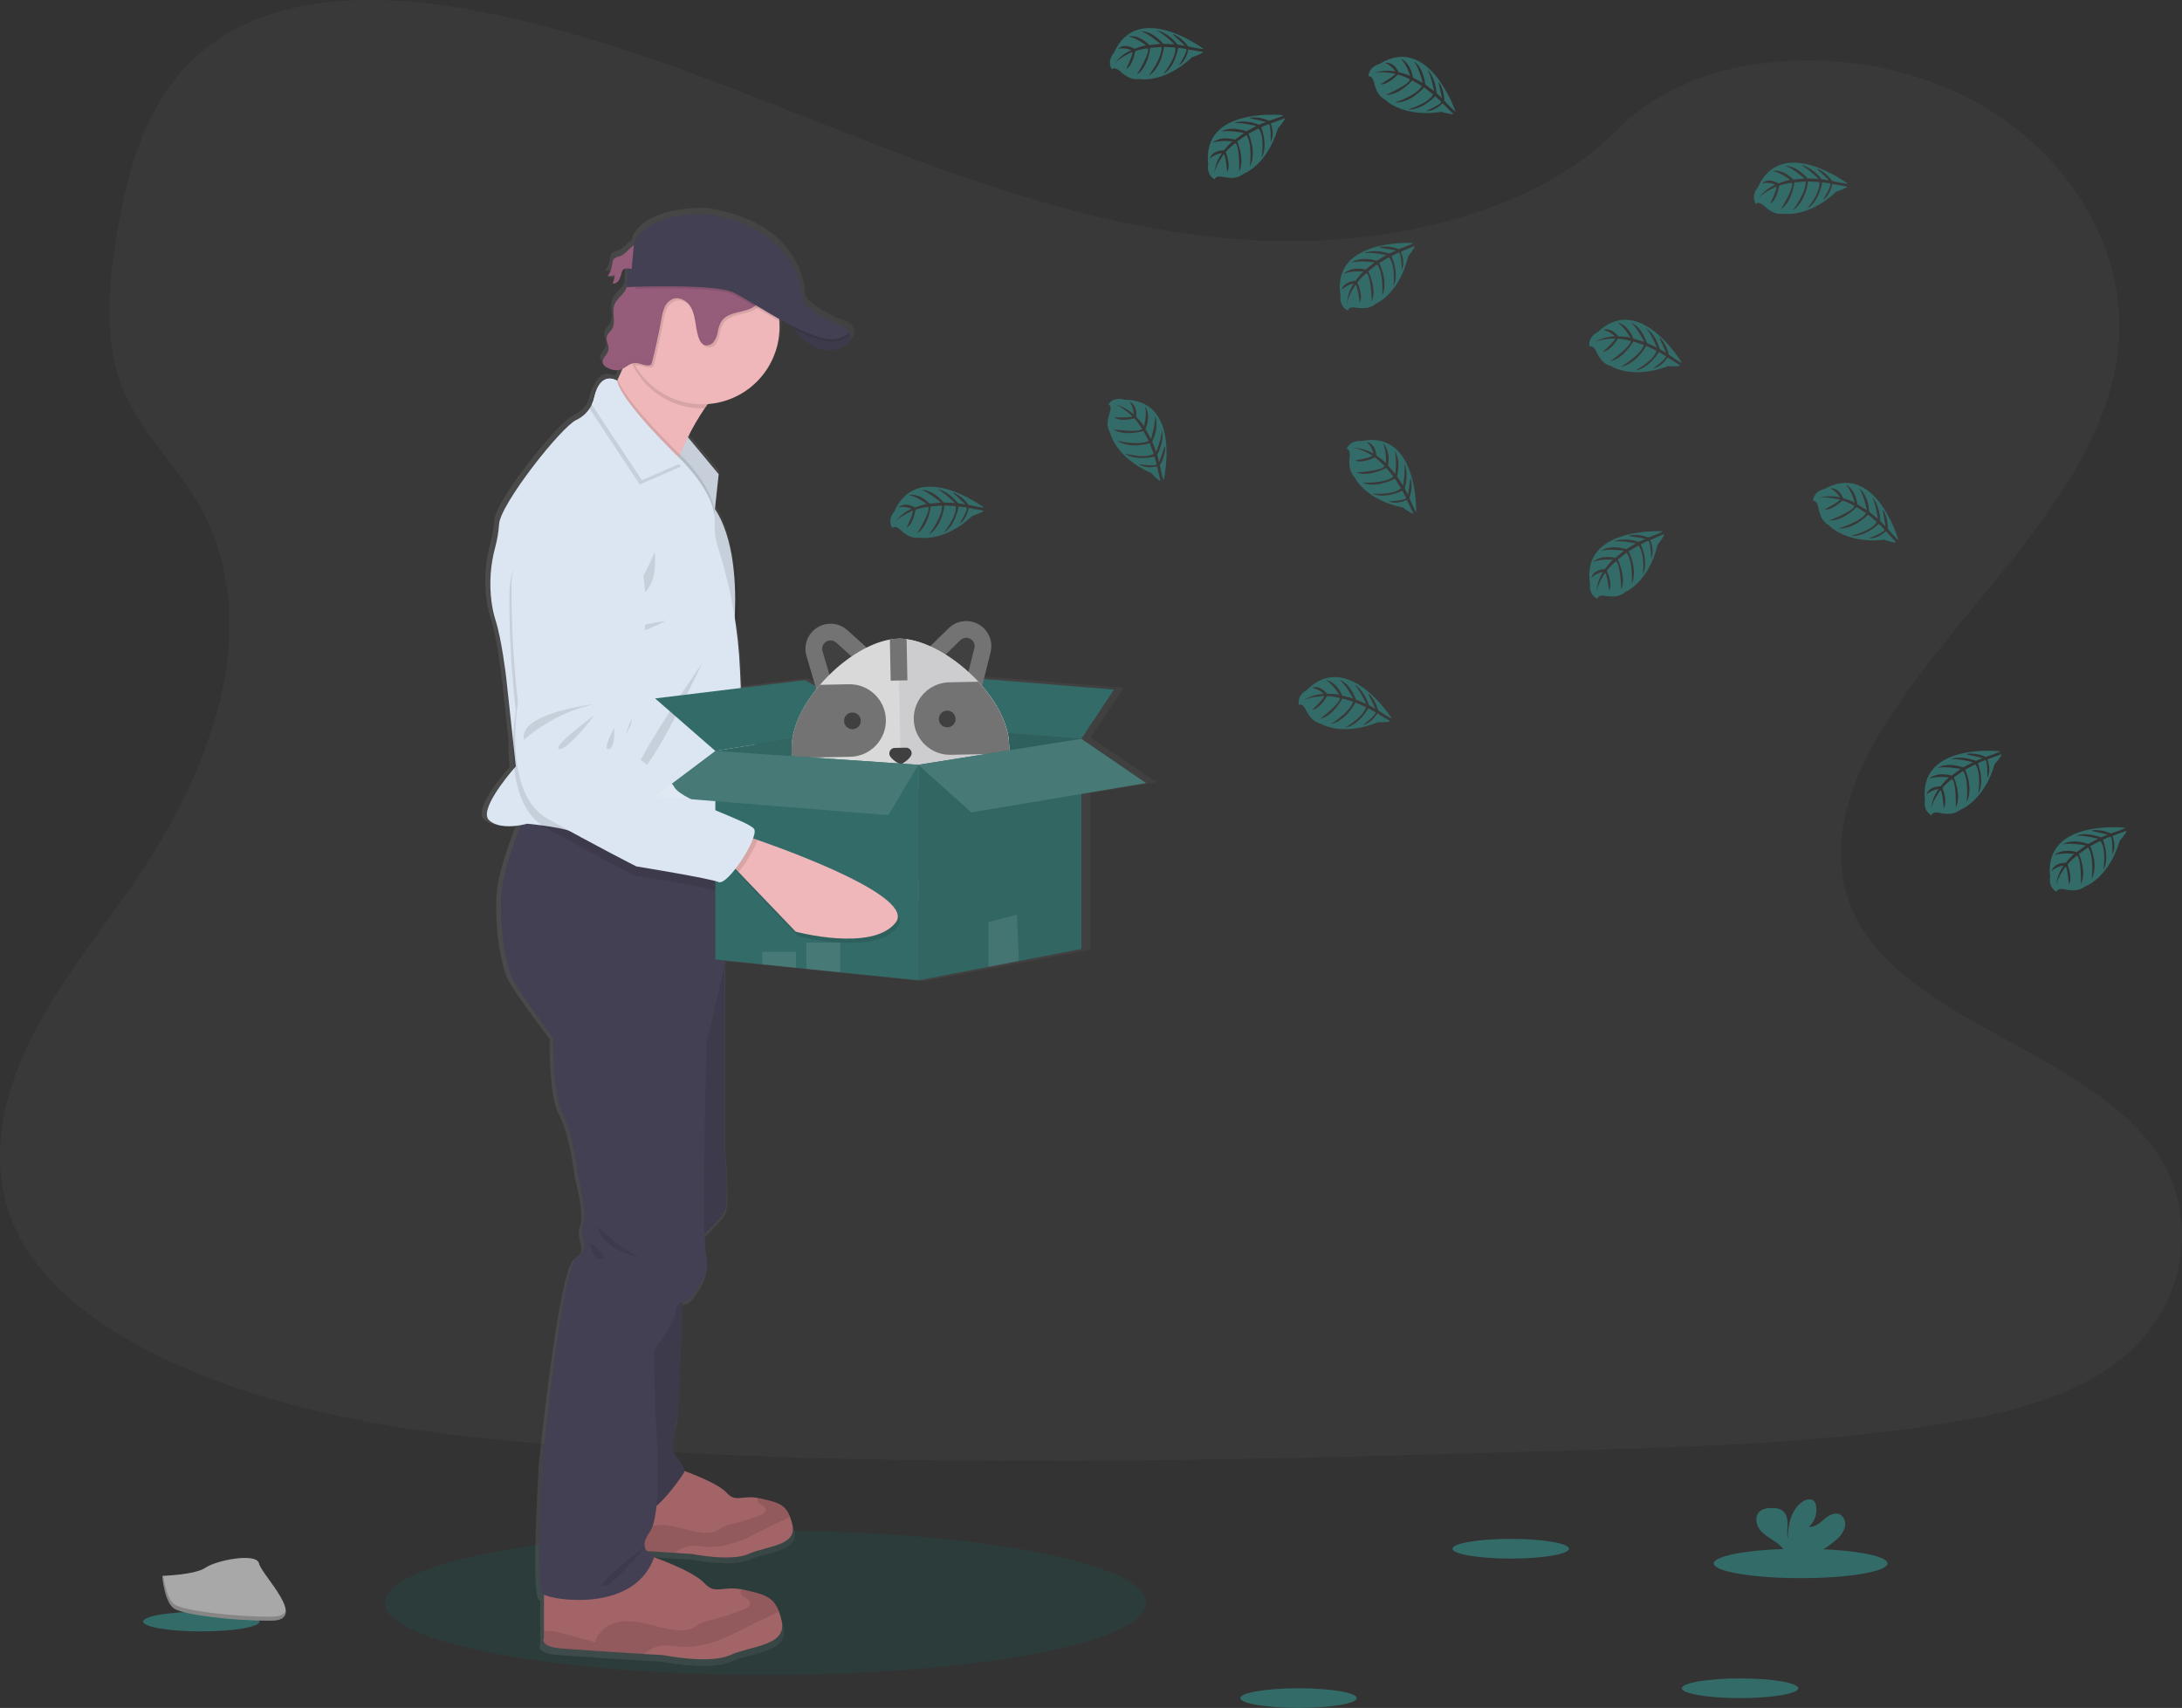 <svg width="267" height="209" viewBox="0 0 267 209" fill="none" xmlns="http://www.w3.org/2000/svg">
<rect x="0" y="0" width="267" height="209" fill="#333333" stroke="none"/>
<path opacity="0.6" d="M93.661 204.951C119.383 204.951 140.235 200.999 140.235 196.124C140.235 191.25 119.383 187.298 93.661 187.298C67.939 187.298 47.086 191.25 47.086 196.124C47.086 200.999 67.939 204.951 93.661 204.951Z" fill="#274341"/>
<path opacity="0.1" d="M155.13 29.473C138.013 28.881 121.711 23.351 106.144 17.303C90.576 11.254 75.157 4.555 58.45 1.351C47.705 -0.71 35.414 -1.004 26.758 4.754C18.424 10.31 15.732 19.874 14.286 28.756C13.196 35.44 12.556 42.475 15.539 48.732C17.613 53.077 21.289 56.728 23.833 60.89C32.685 75.368 26.428 93.221 16.838 107.358C12.342 113.988 7.118 120.322 3.646 127.373C0.173 134.424 -1.432 142.531 1.606 149.744C4.616 156.887 11.791 162.242 19.564 166.013C35.351 173.672 53.946 175.863 72.092 177.107C112.248 179.853 152.615 178.665 192.876 177.472C207.777 177.033 222.741 176.585 237.398 174.281C245.539 173 253.941 170.968 259.852 166.063C267.353 159.837 269.212 149.297 264.184 141.491C255.753 128.395 232.447 125.143 226.547 111.091C223.304 103.355 226.634 94.74 231.35 87.567C241.463 72.177 258.414 58.675 259.305 41.086C259.918 29.005 251.77 16.906 239.17 11.188C225.965 5.195 207.65 5.95 197.912 15.869C187.875 26.071 170.245 30 155.13 29.473Z" fill="#737373"/>
<path d="M141.529 95.709L133.428 90.245L137.514 84.16L116.118 82.454L108.429 88.401L98.805 83.004L90.778 83.97L90.683 81.853C90.584 79.646 90.362 77.447 90.019 75.265C90.053 74.603 90.077 73.844 90.075 73.019C90.075 69.539 89.604 64.928 87.536 61.853L88.012 57.572L84.15 53.008C84.77 51.773 85.478 50.583 86.266 49.447C86.398 49.257 86.531 49.071 86.673 48.892C91.685 48.529 95.639 44.407 95.639 39.367C95.639 39.134 95.639 38.901 95.613 38.671C95.613 38.578 95.594 38.483 95.584 38.39C96.073 38.655 96.567 38.919 97.062 39.184C97.155 39.316 97.26 39.449 97.377 39.605L97.401 39.634L97.549 39.816L97.596 39.872C97.649 39.935 97.705 39.996 97.76 40.06L97.797 40.102C97.938 40.258 98.086 40.417 98.244 40.573C98.263 40.589 98.281 40.605 98.297 40.623L98.496 40.809L98.551 40.859C98.72 41.01 98.9 41.155 99.08 41.293L99.138 41.335L99.366 41.491L99.44 41.539C99.527 41.592 99.617 41.647 99.704 41.697L99.736 41.716C99.839 41.772 99.945 41.825 100.051 41.875L100.104 41.896C100.193 41.935 100.282 41.972 100.368 42.007L100.45 42.036C100.543 42.068 100.633 42.097 100.728 42.123L100.786 42.139C100.902 42.169 101.019 42.192 101.138 42.211H101.151C101.263 42.229 101.376 42.24 101.489 42.245H101.566C101.667 42.251 101.769 42.251 101.87 42.245H101.936C102.063 42.238 102.19 42.223 102.315 42.2C102.906 42.122 103.475 41.919 103.981 41.602C104.11 41.516 104.224 41.41 104.319 41.287C104.848 40.594 104.266 39.835 104.266 39.835C104.06 39.343 102.722 38.996 102.722 38.996C102.722 38.996 98.49 37.229 98.49 35.821C98.49 34.414 97.432 27.111 86.512 25.442C86.512 25.442 79.408 25.042 77.412 28.847L77.369 29.291C76.782 29.659 76.295 30.397 75.716 30.614C75.466 30.668 75.225 30.757 74.999 30.879V30.829C74.933 30.887 74.878 30.958 74.838 31.038C74.714 31.285 74.639 31.555 74.619 31.831C74.559 32.169 74.442 32.494 74.272 32.792C74.225 32.876 74.172 32.958 74.113 33.035L74.069 33.107C74.376 33.131 74.684 33.081 74.968 32.961C74.923 33.323 74.834 33.679 74.703 34.019C74.871 34.025 75.037 33.982 75.182 33.896C75.326 33.809 75.443 33.683 75.518 33.533V33.511L75.552 33.464C75.619 33.341 75.674 33.213 75.716 33.08L75.687 33.112C75.74 32.94 75.788 32.765 75.846 32.596C75.872 32.501 75.916 32.411 75.975 32.331C76.046 32.26 76.132 32.207 76.227 32.175C76.322 32.143 76.424 32.134 76.523 32.149L76.414 34.443H76.462C76.398 34.61 76.32 34.771 76.229 34.924C75.854 35.533 75.171 35.948 74.92 36.615C74.812 36.937 74.77 37.277 74.798 37.615C74.798 37.813 74.822 38.015 74.838 38.213V38.197C74.875 38.726 74.886 39.229 74.6 39.655C74.404 39.946 74.09 40.166 73.981 40.496C73.951 40.589 73.938 40.685 73.942 40.782C73.963 41.072 74.023 41.358 74.121 41.631C74.123 41.626 74.123 41.621 74.121 41.615C74.187 41.817 74.203 42.031 74.166 42.24C74.047 42.769 73.405 43.211 73.436 43.716C73.435 43.783 73.444 43.849 73.466 43.912C73.589 44.159 73.803 44.349 74.063 44.441C74.471 44.673 74.939 44.776 75.407 44.738C75.582 44.706 75.751 44.648 75.909 44.566C75.724 44.992 75.534 45.412 75.341 45.812C75.311 45.875 75.28 45.939 75.248 46.002C75.248 46.002 73.614 44.91 72.685 47.137C72.414 47.6 72.22 48.104 72.111 48.63C72.065 48.84 71.999 49.045 71.916 49.243C71.504 49.941 70.887 50.496 70.149 50.831C68.255 51.699 60.607 61.242 60.472 63.713C60.406 64.678 60.242 65.633 59.985 66.566C59.383 68.76 59.228 71.054 59.53 73.31C59.625 74.039 59.781 74.758 59.998 75.461C60.81 77.929 61.352 82.535 61.352 82.535L62.23 90.531C62.198 91.635 62.246 92.739 62.373 93.836C61.477 94.86 57.877 99.127 59.252 100.289C60.31 101.204 62.162 101.054 63.201 100.866C62.326 103.033 60.948 106.8 60.765 109.388C60.501 113.216 61.218 118.288 62.352 120.236C63.487 122.183 67.269 127.178 67.269 127.178C67.269 127.178 67.092 134.031 68.443 136.521C69.794 139.01 70.339 144.175 70.339 144.175C70.339 144.175 71.601 148.535 70.969 150.138C70.337 151.742 72.14 153.075 70.247 154.142C68.353 155.208 65.93 179.24 65.93 179.24C65.93 179.24 64.955 194.99 65.93 195.792C65.983 195.83 66.038 195.863 66.097 195.89V201.181C66.097 201.181 65.42 202.293 68.173 202.517C70.059 202.668 75.404 203.01 78.575 203.208L81.032 203.361C81.032 203.361 86.851 204.52 89.421 203.361C91.992 202.203 96.549 202.229 95.872 199.168C95.782 198.751 95.662 198.342 95.512 197.943C94.769 196.043 93.507 195.826 91.183 195.297C91.048 195.268 90.918 195.241 90.799 195.22C88.35 194.794 87.546 195.935 86.174 194.45C84.981 193.167 81.183 191.73 79.89 191.275C79.921 191.18 79.961 191.088 79.993 190.99C79.626 190.928 79.286 190.761 79.011 190.511L82.516 190.733L84.603 190.863C84.603 190.863 89.548 191.85 91.743 190.863C93.939 189.876 97.8 189.902 97.223 187.301C97.147 186.947 97.046 186.599 96.919 186.259C96.287 184.645 95.213 184.468 93.238 184.021C93.124 183.997 93.018 183.973 92.912 183.954C90.831 183.592 90.149 184.56 88.982 183.301C87.983 182.227 84.827 181.023 83.693 180.613C83.693 180.025 82.899 179.189 82.4 178.351C81.812 177.372 82.897 173.945 82.897 173.945L83.516 159.73C83.751 159.624 84.001 159.553 84.256 159.518C84.256 159.518 87.054 156.846 86.422 153.999C86.293 153.138 86.226 152.268 86.221 151.398C87.142 150.543 88.408 149.281 88.768 148.503C89.355 147.236 88.768 141.095 88.768 141.095V117.614L93.449 118.087L97.697 118.524L98.99 118.656L103.238 119.085L112.999 120.072L121.796 118.405L125.602 117.685L133.428 116.203V97.048L141.529 95.709ZM77.099 32.233L76.555 32.175C76.734 32.183 76.925 32.218 77.099 32.233Z" fill="url(#paint0_linear)"/>
<path d="M122.542 108.146C119.897 111.932 110.389 109.927 110.389 109.927L103.021 103.029L102.029 102.095L103.692 98.561C103.692 98.561 104.221 98.706 105.128 98.965C109.892 100.349 124.774 104.963 122.542 108.146Z" fill="#EFB7B9"/>
<path opacity="0.1" d="M105.123 98.965C104.798 100.098 103.907 101.794 103.021 103.029L102.029 102.095L103.692 98.561C103.692 98.561 104.227 98.706 105.123 98.965Z" fill="black"/>
<path d="M79.852 59.103C79.852 59.103 73.061 62.117 73.394 69.517C73.633 74.285 74.153 79.034 74.949 83.741C74.949 83.741 73.56 94.877 79.342 97.748C85.123 100.619 90.474 102.979 90.474 102.979C90.474 102.979 99.519 103.952 100.643 104.355C101.767 104.757 105.279 98.608 104.631 97.65C103.983 96.692 95.681 94.684 94.623 93.086C93.565 91.488 91.119 90.501 91.119 90.501C91.119 90.501 88.593 88.972 88.421 87.591C88.249 86.21 88.916 85.18 89.085 84.575C89.254 83.969 89.683 78.119 89.683 78.119C89.683 78.119 92.534 57.296 79.852 59.103Z" fill="#DCE6F2"/>
<path opacity="0.1" d="M84.335 83.436C84.335 83.436 75.017 84.998 75.919 88.26C75.919 88.26 79.302 84.738 84.335 83.436Z" fill="black"/>
<path opacity="0.1" d="M84.407 84.758C84.407 84.758 79.284 88.941 80.286 89.155C81.289 89.369 84.407 84.758 84.407 84.758Z" fill="black"/>
<path opacity="0.1" d="M86.869 86.215C86.869 86.215 85.496 89.027 86.34 88.837C87.184 88.646 86.869 86.215 86.869 86.215Z" fill="black"/>
<path opacity="0.1" d="M105.467 99.265L104.901 99.103C105.063 98.574 105.108 98.145 104.975 97.947C104.327 96.989 96.031 94.984 94.975 93.383C93.92 91.782 91.471 90.798 91.471 90.798C91.471 90.798 88.945 89.269 88.773 87.888C88.602 86.507 89.268 85.477 89.437 84.871C89.607 84.266 90.035 78.413 90.035 78.413C90.035 78.413 92.878 57.593 80.197 59.4C80.197 59.4 73.405 62.416 73.735 69.817C73.975 74.585 74.495 79.334 75.293 84.041C75.293 84.041 73.905 95.177 79.686 98.047C85.468 100.918 90.818 103.278 90.818 103.278C90.818 103.278 99.86 104.249 100.987 104.654C101.413 104.808 102.182 104.016 102.936 102.929L103.365 103.329L110.733 110.223C110.733 110.223 120.241 112.232 122.886 108.446C125.121 105.26 110.241 100.646 105.467 99.265Z" fill="black"/>
<path d="M75.943 31.328C75.684 31.379 75.436 31.475 75.211 31.611C74.946 31.831 74.946 32.207 74.88 32.535C74.802 32.991 74.621 33.424 74.351 33.8C74.652 33.822 74.954 33.772 75.232 33.654C75.186 34.016 75.098 34.371 74.967 34.712C75.132 34.717 75.295 34.673 75.435 34.587C75.576 34.501 75.689 34.377 75.761 34.228C75.901 33.93 76.011 33.619 76.091 33.3C76.116 33.204 76.159 33.114 76.218 33.035C76.462 32.746 76.914 32.876 77.289 32.913C77.602 32.94 77.916 32.882 78.199 32.746C78.481 32.61 78.723 32.401 78.897 32.141C79.297 31.535 79.321 29.984 78.368 29.82C77.374 29.656 76.755 31.027 75.943 31.328Z" fill="#965D7B"/>
<g opacity="0.1">
<path opacity="0.1" d="M75.184 31.937C75.208 31.808 75.224 31.673 75.253 31.543C75.002 31.763 74.988 32.136 74.922 32.466C74.889 32.657 74.837 32.844 74.766 33.025C74.975 32.693 75.116 32.323 75.184 31.937Z" fill="black"/>
<path opacity="0.1" d="M75.269 34.123C75.4 33.782 75.489 33.427 75.533 33.064C75.268 33.176 74.982 33.226 74.695 33.21C74.611 33.396 74.509 33.573 74.391 33.739C74.691 33.762 74.992 33.713 75.269 33.596C75.225 33.959 75.136 34.314 75.004 34.654C75.169 34.658 75.331 34.615 75.472 34.529C75.613 34.443 75.726 34.319 75.798 34.17C75.864 34.05 75.917 33.923 75.956 33.792C75.879 33.9 75.775 33.988 75.655 34.045C75.535 34.103 75.402 34.13 75.269 34.123Z" fill="black"/>
<path opacity="0.1" d="M77.591 32.324C77.215 32.286 76.76 32.157 76.517 32.445C76.459 32.525 76.416 32.615 76.39 32.71C76.366 32.779 76.345 32.85 76.327 32.922C76.578 32.723 76.985 32.829 77.326 32.863C77.639 32.889 77.953 32.831 78.235 32.695C78.518 32.559 78.759 32.351 78.934 32.091C79.015 31.962 79.074 31.822 79.112 31.675C78.93 31.9 78.697 32.076 78.432 32.189C78.167 32.302 77.878 32.348 77.591 32.324Z" fill="black"/>
</g>
<path d="M83.904 53.18L87.938 58.032L87.411 62.929L82.537 55.296L83.904 53.18Z" fill="#DCE6F2"/>
<path opacity="0.1" d="M87.935 58.032L87.441 62.638L87.409 62.929L83.01 56.04L82.537 55.296L82.675 55.082L83.902 53.18L84.174 53.508L87.935 58.032Z" fill="black"/>
<path d="M90.029 46.61C88.665 47.002 87.361 48.346 86.226 49.978C85.459 51.104 84.773 52.284 84.174 53.508C83.801 54.254 83.473 54.971 83.201 55.595L83.01 56.04C82.55 57.127 82.293 57.855 82.293 57.855C82.293 57.855 71.847 49.997 73.5 49.467C74.055 49.29 74.785 48.099 75.507 46.599L75.597 46.409C76.054 45.446 76.504 44.372 76.903 43.361C77.721 41.284 78.326 39.48 78.326 39.48C78.326 39.48 94.195 45.419 90.029 46.61Z" fill="#EFB7B9"/>
<path d="M96.279 39.038C96.279 39.038 98.691 43.404 101.931 42.808C105.171 42.213 103.838 40.464 103.838 40.464L96.279 39.038Z" fill="#444053"/>
<path d="M91.606 190.153C89.469 191.13 84.637 190.153 84.637 190.153L82.6 190.026C79.955 189.857 75.528 189.571 73.962 189.444C71.677 189.256 72.238 188.32 72.238 188.32V182.66L83.325 179.851C83.325 179.851 87.707 181.351 88.908 182.66C90.048 183.909 90.714 182.949 92.748 183.309C92.849 183.327 92.954 183.348 93.066 183.375C94.996 183.817 96.044 183.991 96.662 185.592C96.787 185.928 96.887 186.273 96.961 186.624C97.533 189.201 93.74 189.182 91.606 190.153Z" fill="#A36468"/>
<path opacity="0.1" d="M96.662 185.592C96.265 185.84 95.848 186.054 95.414 186.232C93.96 186.896 92.576 187.706 91.106 188.333C89.635 188.96 88.051 189.407 86.459 189.288C85.626 189.227 84.774 189.024 83.978 189.262C83.486 189.452 83.022 189.709 82.6 190.026C79.956 189.857 75.528 189.571 73.962 189.444C71.677 189.256 72.238 188.32 72.238 188.32V187.658C72.32 187.658 72.413 187.634 72.518 187.627C73.066 187.618 73.611 187.699 74.132 187.867C75.279 188.18 76.422 188.486 77.57 188.793C77.664 188.437 77.83 188.104 78.058 187.813C78.285 187.523 78.569 187.282 78.892 187.105C79.547 186.757 80.283 186.589 81.024 186.616C82.804 186.64 84.489 187.484 86.266 187.568C86.763 187.614 87.263 187.53 87.718 187.325C87.961 187.203 88.175 187.026 88.413 186.891C88.794 186.707 89.197 186.571 89.612 186.486C90.777 186.196 91.921 185.826 93.037 185.38C93.354 185.256 93.724 185.031 93.682 184.692C93.626 184.243 92.92 184.19 92.735 183.777C92.702 183.702 92.687 183.621 92.691 183.54C92.695 183.459 92.717 183.38 92.756 183.309C92.857 183.327 92.962 183.348 93.073 183.375C94.996 183.817 96.044 183.991 96.662 185.592Z" fill="black"/>
<path d="M89.347 202.535C86.835 203.683 81.148 202.535 81.148 202.535L78.755 202.395C75.655 202.196 70.434 201.865 68.591 201.709C65.901 201.487 66.563 200.386 66.563 200.386V193.716L79.609 190.409C79.609 190.409 84.766 192.174 86.179 193.716C87.52 195.185 88.295 194.055 90.699 194.478C90.818 194.5 90.942 194.526 91.072 194.555C93.344 195.084 94.576 195.283 95.303 197.167C95.451 197.562 95.568 197.968 95.655 198.381C96.311 201.413 91.86 201.389 89.347 202.535Z" fill="#A36468"/>
<path opacity="0.1" d="M95.298 197.167C94.831 197.459 94.34 197.711 93.83 197.921C92.119 198.702 90.49 199.654 88.76 200.392C87.03 201.131 85.166 201.654 83.291 201.517C82.312 201.445 81.31 201.199 80.382 201.485C79.8 201.712 79.252 202.018 78.755 202.395C75.655 202.197 70.434 201.866 68.591 201.71C65.901 201.488 66.563 200.387 66.563 200.387V199.609C66.672 199.591 66.782 199.579 66.893 199.572C67.537 199.56 68.179 199.656 68.792 199.855L72.836 200.945C72.949 200.525 73.146 200.132 73.415 199.79C73.685 199.448 74.022 199.165 74.404 198.958C75.175 198.547 76.041 198.348 76.914 198.382C79.009 198.411 80.99 199.403 83.082 199.503C83.664 199.557 84.251 199.459 84.785 199.22C85.073 199.075 85.314 198.866 85.605 198.71C86.052 198.49 86.526 198.33 87.015 198.233C88.379 197.889 89.718 197.454 91.024 196.932C91.397 196.783 91.833 196.519 91.783 196.122C91.717 195.593 90.886 195.529 90.667 195.043C90.63 194.955 90.613 194.86 90.618 194.764C90.622 194.669 90.648 194.576 90.693 194.492C90.812 194.513 90.937 194.54 91.066 194.569C93.338 195.077 94.571 195.283 95.298 197.167Z" fill="black"/>
<path d="M83.661 156.766L82.955 173.389C82.955 173.389 81.897 176.784 82.471 177.755C83.045 178.726 84.013 179.694 83.661 180.268C83.309 180.842 79.078 187.049 77.71 184.668C76.343 182.287 74.994 171.968 74.994 171.968L76.256 159.224L83.661 156.766Z" fill="#444053"/>
<path d="M86.724 115.349L88.686 117.973V140.801C88.686 140.801 89.26 146.887 88.686 148.143C88.112 149.4 85.203 151.914 85.203 151.914L82.756 139.346L83.285 126.051L86.724 115.349Z" fill="#444053"/>
<path opacity="0.1" d="M83.661 156.766L82.955 173.389C82.955 173.389 81.897 176.784 82.471 177.755C83.045 178.726 84.013 179.694 83.661 180.268C83.309 180.842 79.078 187.049 77.71 184.668C76.343 182.287 74.994 171.968 74.994 171.968L76.256 159.224L83.661 156.766Z" fill="black"/>
<path opacity="0.1" d="M86.724 115.349L88.686 117.973V140.801C88.686 140.801 89.26 146.887 88.686 148.143C88.112 149.4 85.203 151.914 85.203 151.914L82.756 139.346L83.285 126.051L86.724 115.349Z" fill="black"/>
<path d="M88.686 105.612V117.96L86.483 127.572C86.483 127.572 85.777 150.768 86.393 153.588C87.009 156.408 84.277 159.057 84.277 159.057C84.277 159.057 82.69 159.234 82.69 160.467C82.69 161.7 80.045 165.23 80.045 165.23L80.133 172.109C80.133 172.109 81.281 184.986 79.516 187.454C77.752 189.923 80.133 190.277 80.133 190.277C77.93 197.508 67.35 195.834 66.396 195.04C65.441 194.246 66.396 178.636 66.396 178.636C66.396 178.636 68.76 154.824 70.612 153.765C72.463 152.707 70.701 151.384 71.318 149.797C71.934 148.209 70.701 143.888 70.701 143.888C70.701 143.888 70.172 138.772 68.85 136.303C67.528 133.834 67.702 127.043 67.702 127.043C67.702 127.043 63.999 122.103 62.899 120.164C61.799 118.224 61.09 113.197 61.355 109.403C61.535 106.839 62.881 103.106 63.735 100.958C64.145 99.928 64.441 99.262 64.441 99.262L64.692 99.328L79.138 103.111L88.686 105.612Z" fill="#444053"/>
<path opacity="0.1" d="M90.029 46.61C88.665 47.002 87.361 48.346 86.226 49.978H85.93C84.267 49.979 82.633 49.541 81.194 48.708C79.754 47.875 78.56 46.677 77.731 45.234C77.385 44.636 77.107 44.002 76.901 43.342C77.718 41.265 78.324 39.461 78.324 39.461C78.324 39.461 94.195 45.419 90.029 46.61Z" fill="black"/>
<path d="M95.385 39.996C95.388 41.444 95.058 42.873 94.421 44.173C93.784 45.473 92.858 46.609 91.713 47.495C90.568 48.38 89.235 48.991 87.817 49.28C86.399 49.569 84.934 49.528 83.534 49.161C82.134 48.795 80.837 48.111 79.743 47.164C78.649 46.217 77.786 45.031 77.222 43.697C76.659 42.364 76.408 40.919 76.49 39.474C76.573 38.029 76.985 36.621 77.697 35.361C77.984 34.849 78.318 34.365 78.697 33.916C79.32 33.173 80.053 32.529 80.871 32.006C82.251 31.128 83.835 30.624 85.469 30.542C87.103 30.46 88.729 30.804 90.191 31.539C91.652 32.274 92.897 33.376 93.805 34.737C94.714 36.098 95.253 37.671 95.372 39.303C95.377 39.536 95.385 39.766 95.385 39.996Z" fill="#EFB7B9"/>
<path opacity="0.1" d="M87.44 62.639L87.408 62.93L83.01 56.05C82.55 57.138 82.293 57.865 82.293 57.865C82.293 57.865 71.847 49.997 73.5 49.468C74.055 49.291 74.785 48.1 75.507 46.6L75.597 46.409C76.364 48.695 80.82 53.264 82.674 55.095C82.888 55.307 83.066 55.482 83.203 55.609L83.486 55.873L83.634 56.021C84.309 56.717 87.154 59.786 87.44 62.639Z" fill="black"/>
<path d="M90.728 85.98L90.246 101.476L90.162 104.236C90.162 104.236 84.46 103.706 79.138 103.124C74.854 102.656 70.815 102.151 70.194 101.854C69.4 101.481 67.7 101.193 66.359 101.01C65.322 100.87 64.507 100.796 64.507 100.796C64.507 100.796 64.203 100.886 63.735 100.971C62.714 101.156 60.921 101.307 59.876 100.399C58.541 99.238 62.05 95.018 62.926 94.004L63.119 93.785L62.788 90.729L61.929 82.805C61.929 82.805 61.4 78.241 60.606 75.793C60.394 75.097 60.241 74.385 60.149 73.663C59.854 71.428 60.005 69.156 60.593 66.98C60.844 66.055 61.004 65.108 61.069 64.152C61.201 61.704 68.673 52.245 70.524 51.386C71.357 50.997 72.027 50.329 72.418 49.497C72.547 49.235 72.644 48.959 72.706 48.674C73.5 45.234 75.507 46.599 75.507 46.599C75.991 49.29 83.484 56.413 83.484 56.413L83.632 56.561C84.375 57.323 87.686 60.9 87.451 63.953C87.404 65.09 87.573 66.225 87.951 67.297C89.475 72.098 90.351 77.081 90.556 82.114L90.728 85.98Z" fill="#DCE6F2"/>
<path opacity="0.1" d="M80.111 67.578C80.111 67.578 78.26 72.076 76.871 72.804C75.483 73.531 80.773 74.338 80.111 67.578Z" fill="black"/>
<path opacity="0.1" d="M81.5 75.978C81.5 75.978 77.269 76.508 77.269 77.301C77.269 78.095 81.5 75.978 81.5 75.978Z" fill="black"/>
<path opacity="0.1" d="M85.93 81.138C85.93 81.138 79.781 94.234 78.062 94.631C76.343 95.028 85.93 81.138 85.93 81.138Z" fill="black"/>
<path opacity="0.1" d="M83.367 57.078L78.281 59.289L72.143 50.013C72.272 49.752 72.368 49.475 72.431 49.19C73.224 45.751 75.232 47.116 75.232 47.116C75.716 49.807 83.208 56.929 83.208 56.929L83.367 57.078Z" fill="black"/>
<path d="M83.632 56.548L78.546 58.76L72.407 49.484C72.536 49.222 72.633 48.946 72.695 48.661C73.489 45.221 75.496 46.587 75.496 46.587C75.98 49.278 83.473 56.4 83.473 56.4L83.632 56.548Z" fill="#DCE6F2"/>
<path opacity="0.1" d="M90.162 104.236C90.162 104.236 84.459 103.707 79.138 103.125L88.686 105.625V108.535C88.268 108.914 87.906 109.109 87.67 109.009C86.57 108.546 77.591 107.091 77.591 107.091C77.591 107.091 72.376 104.445 66.747 101.27C66.611 101.194 66.478 101.111 66.351 101.021C65.695 100.575 65.129 100.009 64.684 99.352C63.645 97.846 63.137 95.912 62.918 94.015C62.794 92.928 62.748 91.833 62.78 90.74C62.807 89.499 62.921 88.263 63.119 87.038C62.575 82.295 62.31 77.525 62.325 72.751C62.392 65.343 69.334 62.697 69.334 62.697C82.095 61.572 78.138 82.21 78.138 82.21C78.138 82.21 77.4 88.03 77.2 88.626C76.999 89.221 76.276 90.213 76.374 91.602C76.472 92.991 78.911 94.653 78.911 94.653C78.911 94.653 81.291 95.769 82.272 97.423C82.986 98.643 87.625 100.296 90.246 101.476L90.162 104.236Z" fill="black"/>
<path opacity="0.1" d="M94.436 34.122C94.441 34.558 94.35 34.989 94.171 35.387C94.036 35.711 93.879 36.026 93.701 36.329C93.422 36.886 93.027 37.377 92.542 37.768C91.931 38.205 91.159 38.326 90.426 38.504C89.694 38.681 88.932 38.964 88.514 39.588C88.288 39.99 88.136 40.429 88.067 40.885C87.997 41.34 87.816 41.771 87.538 42.139C87.394 42.319 87.194 42.445 86.97 42.499C86.746 42.552 86.51 42.53 86.301 42.435C86.079 42.286 85.912 42.07 85.822 41.819C85.52 41.139 85.444 40.385 85.322 39.652C85.2 38.919 85.028 38.165 84.579 37.575C84.129 36.985 83.333 36.596 82.627 36.826C82.391 36.917 82.175 37.055 81.993 37.231C81.811 37.408 81.667 37.619 81.569 37.853C81.374 38.32 81.239 38.811 81.17 39.313C80.842 41.109 80.455 42.894 80.009 44.668C79.995 44.741 79.965 44.81 79.921 44.869C79.851 44.94 79.756 44.979 79.657 44.98C79.064 45.06 78.496 44.645 77.898 44.69C77.837 44.694 77.775 44.703 77.716 44.719C76.749 43.038 76.323 41.102 76.493 39.171C76.664 37.24 77.424 35.408 78.67 33.924L78.718 33.91C79.116 33.769 79.477 33.541 79.776 33.244C80.158 32.861 80.511 32.452 80.834 32.019L81.045 31.754C81.653 31.021 82.346 30.363 83.108 29.794C83.317 29.623 83.555 29.494 83.812 29.413C84.031 29.37 84.257 29.363 84.478 29.391C85.392 29.501 86.312 29.536 87.231 29.495C87.872 29.394 88.517 29.329 89.165 29.299C90.839 29.346 92.267 30.529 93.325 31.826C93.894 32.49 94.401 33.254 94.436 34.122Z" fill="black"/>
<path d="M76.462 35.611C76.094 36.215 75.43 36.625 75.182 37.286C74.817 38.247 75.433 39.443 74.867 40.3C74.679 40.588 74.37 40.803 74.264 41.133C74.084 41.692 74.576 42.287 74.449 42.861C74.322 43.435 73.566 43.919 73.767 44.48C73.885 44.725 74.094 44.914 74.349 45.009C74.749 45.239 75.21 45.342 75.671 45.303C76.393 45.184 76.93 44.475 77.662 44.422C78.257 44.38 78.826 44.792 79.419 44.716C79.518 44.712 79.612 44.672 79.683 44.602C79.728 44.543 79.758 44.474 79.77 44.401C80.215 42.628 80.603 40.843 80.934 39.046C81.001 38.544 81.135 38.053 81.331 37.585C81.43 37.352 81.574 37.141 81.756 36.965C81.938 36.789 82.153 36.651 82.389 36.559C83.095 36.331 83.888 36.718 84.341 37.307C84.793 37.898 84.965 38.652 85.086 39.384C85.208 40.117 85.285 40.871 85.584 41.551C85.674 41.803 85.843 42.02 86.065 42.17C86.462 42.401 86.996 42.218 87.3 41.874C87.579 41.506 87.76 41.074 87.829 40.617C87.898 40.163 88.049 39.724 88.276 39.324C88.694 38.699 89.458 38.416 90.188 38.239C90.918 38.062 91.688 37.937 92.304 37.501C92.788 37.11 93.183 36.62 93.462 36.064C93.854 35.381 94.219 34.641 94.187 33.855C94.153 32.998 93.645 32.233 93.103 31.566C92.045 30.27 90.614 29.087 88.94 29.042C88.292 29.069 87.646 29.134 87.006 29.238C86.087 29.279 85.166 29.244 84.253 29.132C84.031 29.105 83.806 29.113 83.587 29.156C83.33 29.234 83.091 29.364 82.886 29.537C82.123 30.106 81.429 30.763 80.82 31.495C80.428 32.016 80.002 32.51 79.546 32.976C79.246 33.275 78.885 33.503 78.488 33.646C78.223 33.72 77.959 33.667 77.707 33.749C76.927 33.995 76.824 35.014 76.462 35.611Z" fill="#965D7B"/>
<path opacity="0.1" d="M101.931 42.806C99.815 43.195 98.062 41.483 97.091 40.234C96.793 39.855 96.522 39.455 96.279 39.038L103.542 40.409L103.835 40.464C103.835 40.464 105.171 42.213 101.931 42.806Z" fill="black"/>
<g opacity="0.1">
<path opacity="0.1" d="M74.449 42.104C74.479 41.758 74.426 41.41 74.296 41.088C74.296 41.115 74.272 41.141 74.264 41.168C74.15 41.522 74.304 41.89 74.401 42.258C74.422 42.208 74.439 42.157 74.449 42.104Z" fill="black"/>
<path opacity="0.1" d="M75.079 37.773C75.051 38.139 75.058 38.507 75.1 38.871C75.127 38.505 75.12 38.138 75.079 37.773Z" fill="black"/>
<path opacity="0.1" d="M93.447 35.299C93.168 35.857 92.773 36.348 92.288 36.739C91.677 37.175 90.908 37.297 90.172 37.474C89.437 37.651 88.678 37.934 88.26 38.559C88.034 38.961 87.883 39.4 87.813 39.855C87.744 40.312 87.562 40.744 87.284 41.112C86.98 41.456 86.446 41.641 86.049 41.408C85.827 41.258 85.659 41.042 85.568 40.789C85.269 40.109 85.19 39.358 85.071 38.622C84.952 37.887 84.774 37.136 84.325 36.545C83.875 35.956 83.079 35.566 82.373 35.797C82.137 35.888 81.921 36.026 81.74 36.203C81.558 36.379 81.414 36.59 81.315 36.823C81.119 37.291 80.986 37.782 80.918 38.284C80.589 40.081 80.201 41.866 79.755 43.639C79.742 43.712 79.712 43.781 79.667 43.84C79.597 43.91 79.502 43.95 79.403 43.954C78.81 44.031 78.242 43.618 77.647 43.66C76.914 43.713 76.377 44.422 75.655 44.538C75.195 44.58 74.733 44.477 74.333 44.245C74.149 44.166 73.984 44.048 73.849 43.901C73.787 43.989 73.746 44.091 73.729 44.198C73.712 44.305 73.72 44.414 73.751 44.517C73.868 44.764 74.077 44.954 74.333 45.047C74.733 45.279 75.195 45.382 75.655 45.34C76.377 45.224 76.914 44.515 77.647 44.462C78.242 44.419 78.81 44.832 79.403 44.755C79.502 44.752 79.597 44.711 79.667 44.642C79.712 44.583 79.742 44.514 79.755 44.441C80.199 42.677 80.587 40.892 80.918 39.086C80.986 38.583 81.119 38.092 81.315 37.625C81.414 37.392 81.558 37.181 81.74 37.004C81.921 36.828 82.137 36.69 82.373 36.598C83.079 36.368 83.873 36.757 84.325 37.347C84.777 37.937 84.949 38.691 85.071 39.424C85.192 40.157 85.269 40.911 85.568 41.591C85.659 41.843 85.827 42.06 86.049 42.21C86.446 42.44 86.98 42.258 87.284 41.914C87.562 41.545 87.744 41.114 87.813 40.657C87.883 40.202 88.034 39.762 88.26 39.361C88.678 38.736 89.442 38.456 90.172 38.276C90.902 38.096 91.672 37.977 92.288 37.54C92.773 37.149 93.168 36.658 93.447 36.101C93.838 35.421 94.203 34.68 94.171 33.894C94.166 33.793 94.156 33.693 94.139 33.593C94.012 34.198 93.777 34.776 93.447 35.299Z" fill="black"/>
</g>
<path opacity="0.1" d="M94.182 35.379C94.86 36.585 95.262 37.927 95.359 39.308C93.002 37.985 90.786 36.533 89.667 36.027C87.718 35.146 80.429 35.279 77.689 35.361C77.976 34.848 78.31 34.365 78.689 33.916C79.315 33.172 80.05 32.528 80.871 32.006C81.957 31.316 83.172 30.855 84.442 30.652C85.712 30.448 87.01 30.505 88.257 30.821C89.505 31.136 90.674 31.702 91.695 32.485C92.716 33.268 93.567 34.251 94.195 35.374L94.182 35.379Z" fill="black"/>
<path opacity="0.1" d="M102.592 41.684C101.32 42.075 99.244 41.319 97.091 40.234C96.793 39.855 96.522 39.455 96.279 39.038L103.542 40.409C104.023 40.737 104.145 41.205 102.592 41.684Z" fill="black"/>
<path d="M86.493 26.205C86.493 26.205 79.551 25.808 77.599 29.579L77.284 32.92L76.755 32.862L76.649 35.135C76.649 35.135 87.26 34.672 89.675 35.762C92.09 36.852 99.593 42.345 102.6 41.419C105.607 40.493 102.335 39.633 102.335 39.633C102.335 39.633 98.196 37.879 98.196 36.503C98.196 35.127 97.17 27.859 86.493 26.205Z" fill="#444053"/>
<path opacity="0.1" d="M73.103 150.082C73.103 150.082 77.533 154.381 79.451 154.051C79.451 154.051 74.029 153.588 73.103 150.082Z" fill="black"/>
<path opacity="0.1" d="M72.177 152.074C72.177 152.074 72.574 154.286 73.632 154.069C74.69 153.852 72.177 152.074 72.177 152.074Z" fill="black"/>
<path opacity="0.1" d="M79.12 189.042C79.12 189.042 72.83 193.937 73.891 194.069C74.952 194.201 79.12 189.042 79.12 189.042Z" fill="black"/>
<path d="M87.533 91.896L107.897 88.581V107.869L88.548 106.856L87.533 91.896Z" fill="#336B68"/>
<path opacity="0.05" d="M87.533 91.896L107.897 88.581V107.869L88.548 106.856L87.533 91.896Z" fill="black"/>
<path d="M107.897 88.581L132.319 90.409L130.968 107.194L107.897 107.869V88.581Z" fill="#336B68"/>
<path opacity="0.1" d="M107.897 88.581L132.319 90.409L130.968 107.194L107.897 107.869V88.581Z" fill="black"/>
<path d="M115.406 82.693L107.897 88.58L132.319 90.409L136.31 84.384L115.406 82.693Z" fill="#336B68"/>
<path d="M80.159 85.466L98.493 83.233L107.898 88.581L87.533 91.896L80.159 85.466Z" fill="#336B68"/>
<path d="M105.432 82.825C105.81 82.406 105.777 81.757 105.358 81.379L102.317 78.635C102.123 78.46 101.872 78.367 101.611 78.372C101.325 78.377 101.062 78.497 100.871 78.709C100.632 78.974 100.549 79.336 100.647 79.679C100.726 79.955 101.745 83.423 102.171 84.874C103.095 84.612 104.883 83.434 105.432 82.825Z" fill="#404040"/>
<path d="M106.73 79.859L103.689 77.115C103.107 76.59 102.355 76.309 101.572 76.324C100.727 76.341 99.917 76.71 99.351 77.338C98.636 78.13 98.385 79.215 98.678 80.242C98.78 80.598 100.327 85.859 100.393 86.083L100.474 86.361L100.689 86.554C100.908 86.752 101.299 86.986 101.913 86.974C102.651 86.959 103.622 86.585 104.798 85.862C105.676 85.321 106.542 84.653 106.953 84.197C108.088 82.94 107.988 80.994 106.73 79.859ZM100.871 78.71C101.063 78.497 101.326 78.377 101.612 78.372C101.873 78.367 102.124 78.46 102.318 78.635L105.358 81.379C105.777 81.757 105.811 82.406 105.433 82.826C104.884 83.434 103.096 84.612 102.172 84.874C101.745 83.423 100.726 79.956 100.648 79.679C100.549 79.336 100.633 78.974 100.871 78.71Z" fill="#737373"/>
<path d="M118.967 78.355C118.767 78.15 118.499 78.041 118.213 78.046C117.952 78.051 117.706 78.155 117.519 78.337L114.588 81.198C114.184 81.592 114.176 82.242 114.57 82.646C115.142 83.232 116.975 84.339 117.909 84.565C118.278 83.099 119.16 79.594 119.228 79.315C119.313 78.968 119.215 78.609 118.967 78.355Z" fill="#404040"/>
<path d="M120.432 76.925C119.842 76.32 119.018 75.982 118.173 75.999C117.39 76.014 116.649 76.324 116.088 76.872L113.157 79.733C111.945 80.916 111.921 82.864 113.104 84.076C113.533 84.515 114.424 85.15 115.323 85.655C116.527 86.332 117.511 86.668 118.249 86.654C118.249 86.654 118.249 86.654 118.249 86.654C118.863 86.642 119.244 86.393 119.456 86.187L119.663 85.985L119.734 85.704C119.791 85.478 121.13 80.16 121.218 79.8C121.471 78.763 121.177 77.688 120.432 76.925ZM114.57 82.646C114.176 82.242 114.184 81.592 114.588 81.198L117.519 78.337C117.706 78.155 117.952 78.051 118.213 78.046C118.499 78.041 118.767 78.15 118.967 78.355C119.215 78.609 119.313 78.968 119.228 79.315C119.16 79.594 118.278 83.099 117.908 84.565C116.975 84.34 115.142 83.232 114.57 82.646Z" fill="#737373"/>
<path d="M110.287 97.337L96.877 92.422L96.863 91.722C96.834 90.242 97.266 88.645 98.146 86.977C98.92 85.51 100.029 84.033 101.352 82.704C104.099 79.947 107.378 78.203 109.911 78.153C112.444 78.103 115.79 79.718 118.642 82.366C120.016 83.642 121.182 85.075 122.012 86.51C122.957 88.142 123.451 89.721 123.48 91.201L123.494 91.901L110.287 97.337Z" fill="#D9D9D9"/>
<path d="M109.911 78.152C112.444 78.103 115.789 79.717 118.642 82.365C120.016 83.641 121.182 85.074 122.012 86.509C122.957 88.141 123.451 89.72 123.48 91.2L123.494 91.901L110.287 97.337" fill="#CDCDD0"/>
<path d="M108.399 88.082C108.351 85.636 106.322 83.684 103.876 83.732L100.337 83.802C99.459 84.824 98.713 85.903 98.146 86.976C97.266 88.644 96.834 90.241 96.863 91.721L96.877 92.422L97.715 92.729L104.049 92.605C106.496 92.557 108.447 90.528 108.399 88.082Z" fill="#737373"/>
<path d="M123.48 91.201C123.451 89.72 122.957 88.142 122.012 86.509C121.404 85.459 120.616 84.41 119.699 83.423L116.16 83.492C113.714 83.54 111.763 85.569 111.811 88.015C111.859 90.461 113.888 92.413 116.334 92.365L122.668 92.241L123.494 91.901L123.48 91.201Z" fill="#737373"/>
<path d="M111.035 83.251L110.937 78.216C110.583 78.168 110.24 78.146 109.911 78.152C109.582 78.159 109.24 78.194 108.889 78.256L108.988 83.291L111.035 83.251Z" fill="#737373"/>
<path d="M104.325 89.233C104.89 89.222 105.34 88.755 105.328 88.189C105.317 87.624 104.85 87.175 104.285 87.186C103.719 87.197 103.27 87.664 103.281 88.229C103.292 88.795 103.759 89.244 104.325 89.233Z" fill="#404040"/>
<path d="M110.855 91.495L110.172 91.509L109.49 91.522C109.113 91.529 108.813 91.841 108.821 92.218C108.834 92.9 110.212 93.556 110.212 93.556C110.212 93.556 111.564 92.847 111.551 92.164C111.543 91.787 111.232 91.488 110.855 91.495Z" fill="#404040"/>
<path d="M115.927 89.006C116.492 88.995 116.942 88.528 116.931 87.963C116.92 87.397 116.452 86.948 115.887 86.959C115.322 86.97 114.872 87.437 114.883 88.003C114.894 88.568 115.362 89.017 115.927 89.006Z" fill="#404040"/>
<path d="M112.362 93.589V119.96L102.822 118.981L98.672 118.557L97.408 118.425L93.261 117.999L87.533 117.412V91.895L107.895 93.282L112.362 93.589Z" fill="#336B68"/>
<path d="M132.319 90.409V116.126L124.673 117.595L120.955 118.309L112.362 119.96V93.589L132.319 90.409Z" fill="#336B68"/>
<path d="M80.159 97.446L87.533 91.895L112.362 93.589L108.707 99.748L80.159 97.446Z" fill="#336B68"/>
<path opacity="0.05" d="M132.319 90.409V116.126L124.673 117.595L120.955 118.309L112.362 119.96V93.589L132.319 90.409Z" fill="black"/>
<path d="M132.319 90.409L112.362 93.589L118.857 99.41L140.235 95.823L132.319 90.409Z" fill="#336B68"/>
<path opacity="0.1" d="M124.673 117.594L120.955 118.308V112.813L124.438 111.935L124.673 117.594Z" fill="white"/>
<path opacity="0.1" d="M102.822 115.346V118.981L98.672 118.558V115.346H102.822Z" fill="white"/>
<path opacity="0.1" d="M97.408 116.491V118.425L93.261 117.999V116.491H97.408Z" fill="white"/>
<path opacity="0.1" d="M109.865 113.417C107.022 117.055 97.633 114.542 97.633 114.542L90.656 107.26L89.71 106.274L91.561 102.834C91.561 102.834 92.09 103.009 92.973 103.316C97.649 104.951 112.259 110.356 109.865 113.417Z" fill="black"/>
<path d="M109.601 112.888C106.757 116.526 97.369 114.012 97.369 114.012L90.392 106.731L89.445 105.744L91.296 102.305C91.296 102.305 91.825 102.479 92.709 102.786C97.384 104.421 111.994 109.827 109.601 112.888Z" fill="#EFB7B9"/>
<path opacity="0.1" d="M92.698 102.786C92.312 103.897 91.331 105.543 90.381 106.731L89.435 105.744L91.286 102.305C91.286 102.305 91.817 102.479 92.698 102.786Z" fill="black"/>
<path d="M69.599 61.638C69.599 61.638 62.656 64.284 62.59 71.692C62.574 76.466 62.839 81.237 63.383 85.98C63.383 85.98 61.4 97.026 67.02 100.201C72.64 103.376 77.864 106.021 77.864 106.021C77.864 106.021 86.843 107.477 87.945 107.94C89.048 108.403 92.881 102.45 92.285 101.457C91.69 100.465 83.515 98.018 82.545 96.364C81.574 94.711 79.183 93.597 79.183 93.597C79.183 93.597 76.745 91.933 76.647 90.543C76.549 89.154 77.269 88.162 77.472 87.567C77.676 86.972 78.414 81.151 78.414 81.151C78.414 81.151 82.36 60.5 69.599 61.638Z" fill="#DCE6F2"/>
<path opacity="0.1" d="M72.772 86.165C72.772 86.165 63.383 87.223 64.111 90.531C64.111 90.531 67.678 87.194 72.772 86.165Z" fill="black"/>
<path opacity="0.1" d="M72.772 87.488C72.772 87.488 67.443 91.391 68.421 91.655C69.4 91.92 72.772 87.488 72.772 87.488Z" fill="black"/>
<path opacity="0.1" d="M75.152 89.075C75.152 89.075 73.632 91.811 74.491 91.668C75.351 91.525 75.152 89.075 75.152 89.075Z" fill="black"/>
<path d="M172.909 29.735C172.909 29.735 162.859 29.129 164.033 36.182C164.033 36.182 163.798 37.429 164.927 37.995C164.927 37.995 164.945 37.466 165.958 37.648C166.319 37.709 166.686 37.727 167.051 37.701C167.545 37.668 168.015 37.474 168.389 37.148C168.389 37.148 171.216 35.981 172.316 31.357C172.316 31.357 173.131 30.346 173.11 30.087L171.412 30.814C171.412 30.814 171.991 32.039 171.534 33.058C171.534 33.058 171.481 30.859 171.153 30.909C171.087 30.909 170.272 31.335 170.272 31.335C170.272 31.335 171.269 33.468 170.515 35.021C170.515 35.021 170.801 32.391 169.96 31.489L168.764 32.187C168.764 32.187 169.931 34.391 169.14 36.191C169.14 36.191 169.344 33.431 168.513 32.357L167.429 33.201C167.429 33.201 168.526 35.376 167.857 36.868C167.857 36.868 167.77 33.656 167.193 33.412C167.193 33.412 166.247 34.248 166.104 34.592C166.104 34.592 166.852 36.18 166.387 37.003C166.387 37.003 166.101 34.862 165.858 34.852C165.858 34.852 164.914 36.27 164.816 37.233C164.862 36.335 165.141 35.465 165.628 34.709C165.084 34.812 164.582 35.072 164.184 35.458C164.184 35.458 164.329 34.455 165.86 34.367C165.86 34.367 166.654 33.291 166.85 33.224C166.85 33.224 165.326 33.097 164.403 33.508C164.403 33.508 165.215 32.563 167.13 32.978L168.188 32.105C168.188 32.105 166.183 31.841 165.332 32.134C165.332 32.134 166.31 31.298 168.476 31.907L169.64 31.211C169.64 31.211 167.931 30.841 166.913 30.976C166.913 30.976 167.987 30.396 169.981 31.023L170.814 30.65C170.814 30.65 169.561 30.404 169.196 30.364C168.831 30.325 168.809 30.224 168.809 30.224C169.602 30.092 170.417 30.184 171.161 30.489C171.161 30.489 172.946 29.846 172.909 29.735Z" fill="#336B68"/>
<path d="M203.445 65.014C203.445 65.014 193.395 64.408 194.569 71.462C194.569 71.462 194.334 72.708 195.463 73.274C195.463 73.274 195.482 72.745 196.497 72.928C196.858 72.988 197.224 73.006 197.589 72.981C198.078 72.945 198.542 72.752 198.912 72.43C198.912 72.43 201.742 71.261 202.842 66.636C202.842 66.636 203.654 65.628 203.622 65.368L201.924 66.094C201.924 66.094 202.503 67.319 202.048 68.337C202.048 68.337 201.993 66.138 201.668 66.189C201.601 66.189 200.784 66.615 200.784 66.615C200.784 66.615 201.784 68.75 201.03 70.3C201.03 70.3 201.316 67.67 200.472 66.768L199.29 67.459C199.29 67.459 200.456 69.663 199.666 71.462C199.666 71.462 199.869 68.702 199.039 67.628L197.957 68.475C197.957 68.475 199.052 70.647 198.385 72.139C198.385 72.139 198.298 68.927 197.722 68.684C197.722 68.684 196.775 69.52 196.629 69.864C196.629 69.864 197.38 71.451 196.915 72.274C196.915 72.274 196.629 70.134 196.386 70.123C196.386 70.123 195.442 71.541 195.344 72.504C195.391 71.606 195.672 70.736 196.159 69.98C195.614 70.083 195.111 70.344 194.712 70.729C194.712 70.729 194.86 69.726 196.391 69.639C196.391 69.639 197.172 68.562 197.38 68.496C197.38 68.496 195.857 68.369 194.934 68.779C194.934 68.779 195.746 67.834 197.658 68.263L198.716 67.39C198.716 67.39 196.709 67.125 195.86 67.419C195.86 67.419 196.838 66.583 199.004 67.192L200.168 66.496C200.168 66.496 198.457 66.128 197.439 66.26C197.439 66.26 198.515 65.681 200.509 66.308L201.342 65.935C201.342 65.935 200.089 65.689 199.721 65.649C199.353 65.609 199.335 65.509 199.335 65.509C200.129 65.377 200.944 65.468 201.689 65.773C201.689 65.773 203.477 65.125 203.445 65.014Z" fill="#336B68"/>
<path d="M142.39 58.751C142.39 58.751 144.705 48.938 137.553 48.903C137.553 48.903 136.366 48.459 135.617 49.475C135.617 49.475 136.128 49.583 135.781 50.552C135.661 50.894 135.581 51.249 135.543 51.61C135.492 52.102 135.602 52.597 135.858 53.02C135.858 53.02 136.527 56.01 140.883 57.883C140.883 57.883 141.74 58.857 141.999 58.867L141.576 57.071C141.576 57.071 140.269 57.434 139.344 56.806C139.344 56.806 141.52 57.127 141.523 56.806C141.523 56.74 141.258 55.865 141.258 55.865C141.258 55.865 138.987 56.484 137.585 55.476C137.585 55.476 140.126 56.206 141.161 55.531L140.684 54.229C140.684 54.229 138.304 55.005 136.675 53.917C136.675 53.917 139.359 54.589 140.56 53.954L139.912 52.742C139.912 52.742 137.585 53.452 136.228 52.539C136.228 52.539 139.402 52.999 139.746 52.475C139.746 52.475 139.084 51.398 138.77 51.197C138.77 51.197 137.088 51.668 136.347 51.068C136.347 51.068 138.503 51.15 138.553 50.922C138.553 50.922 137.318 49.75 136.376 49.486C137.254 49.685 138.064 50.11 138.727 50.718C138.718 50.164 138.547 49.624 138.235 49.165C138.235 49.165 139.198 49.483 139.029 51.017C139.029 51.017 139.955 51.97 139.984 52.187C139.984 52.187 140.367 50.708 140.121 49.726C140.121 49.726 140.915 50.689 140.166 52.502L140.843 53.706C140.843 53.706 141.457 51.774 141.301 50.885C141.301 50.885 141.959 51.991 140.989 54.023L141.478 55.29C141.478 55.29 142.131 53.666 142.173 52.645C142.173 52.645 142.562 53.803 141.602 55.663L141.83 56.547C141.83 56.547 142.285 55.354 142.385 54.999C142.486 54.645 142.589 54.642 142.589 54.642C142.585 55.447 142.357 56.235 141.93 56.918C141.93 56.918 142.277 58.764 142.39 58.751Z" fill="#336B68"/>
<path d="M120.381 62.096C120.381 62.096 112.309 56.056 109.423 62.599C109.423 62.599 108.543 63.512 109.175 64.605C109.175 64.605 109.476 64.179 110.233 64.885C110.5 65.134 110.797 65.351 111.116 65.531C111.548 65.771 112.047 65.864 112.536 65.795C112.536 65.795 115.541 66.375 119 63.118C119 63.118 120.235 62.721 120.351 62.488L118.529 62.168C118.529 62.168 118.339 63.509 117.4 64.11C117.4 64.11 118.561 62.242 118.259 62.107C118.199 62.078 117.289 61.975 117.289 61.975C117.289 61.975 116.95 64.308 115.469 65.189C115.469 65.189 117.154 63.149 116.945 61.932L115.562 61.858C115.562 61.858 115.326 64.343 113.676 65.412C113.676 65.412 115.361 63.218 115.263 61.864L113.893 61.975C113.893 61.975 113.615 64.39 112.237 65.269C112.237 65.269 113.927 62.538 113.581 62.02C113.581 62.02 112.33 62.197 112.02 62.403C112.02 62.403 111.78 64.134 110.933 64.573C110.933 64.573 111.872 62.628 111.682 62.493C111.682 62.493 110.114 63.157 109.497 63.914C110.03 63.19 110.743 62.617 111.566 62.252C111.054 62.04 110.491 61.981 109.947 62.083C109.947 62.083 110.619 61.326 111.946 62.096C111.946 62.096 113.189 61.628 113.401 61.686C113.401 61.686 112.198 60.742 111.201 60.578C111.201 60.578 112.401 60.234 113.763 61.636L115.136 61.496C115.136 61.496 113.61 60.173 112.735 59.951C112.735 59.951 114.012 59.789 115.485 61.488L116.839 61.549C116.839 61.549 115.615 60.3 114.692 59.85C114.692 59.85 115.906 59.956 117.228 61.578L118.13 61.723C118.13 61.723 117.217 60.829 116.932 60.596C116.646 60.363 116.686 60.265 116.686 60.265C117.422 60.591 118.052 61.115 118.508 61.779C118.508 61.779 120.346 62.205 120.381 62.096Z" fill="#336B68"/>
<path d="M147.254 5.975C147.254 5.975 139.182 -0.068 136.297 6.478C136.297 6.478 135.416 7.391 136.048 8.484C136.048 8.484 136.35 8.058 137.106 8.764C137.375 9.012 137.673 9.228 137.992 9.407C138.424 9.648 138.923 9.741 139.412 9.672C139.412 9.672 142.417 10.251 145.876 6.991C145.876 6.991 147.111 6.597 147.225 6.362L145.403 6.047C145.403 6.047 145.215 7.388 144.273 7.989C144.273 7.989 145.437 6.121 145.136 5.986C145.075 5.957 144.165 5.854 144.165 5.854C144.165 5.854 143.816 8.193 142.335 9.068C142.335 9.068 144.017 7.028 143.811 5.811L142.427 5.737C142.427 5.737 142.189 8.222 140.542 9.288C140.542 9.288 142.226 7.095 142.129 5.74L140.761 5.851C140.761 5.851 140.481 8.269 139.103 9.148C139.103 9.148 140.796 6.417 140.449 5.899C140.449 5.899 139.198 6.076 138.889 6.282C138.889 6.282 138.648 8.013 137.802 8.452C137.802 8.452 138.741 6.507 138.55 6.37C138.55 6.37 136.982 7.036 136.366 7.793C136.898 7.068 137.611 6.495 138.434 6.132C137.922 5.917 137.358 5.858 136.813 5.962C136.813 5.962 137.487 5.205 138.815 5.975C138.815 5.975 140.058 5.504 140.269 5.565C140.269 5.565 139.066 4.621 138.069 4.454C138.069 4.454 139.267 4.113 140.629 5.512L142.002 5.372C142.002 5.372 140.478 4.049 139.6 3.824C139.6 3.824 140.878 3.666 142.353 5.364L143.707 5.422C143.707 5.422 142.483 4.174 141.557 3.727C141.557 3.727 142.774 3.832 144.096 5.454L144.995 5.6C144.995 5.6 144.08 4.716 143.795 4.488C143.509 4.261 143.549 4.16 143.549 4.16C144.285 4.486 144.916 5.01 145.371 5.674C145.371 5.674 147.209 6.076 147.254 5.975Z" fill="#336B68"/>
<path d="M178.098 13.63C178.098 13.63 174.871 4.076 168.786 7.83C168.786 7.83 167.543 8.095 167.445 9.341C167.445 9.341 167.934 9.161 168.151 10.166C168.232 10.524 168.353 10.871 168.513 11.201C168.732 11.645 169.088 12.006 169.529 12.23C169.529 12.23 171.676 14.413 176.374 13.691C176.374 13.691 177.614 14.066 177.841 13.937L176.519 12.638C176.519 12.638 175.604 13.635 174.488 13.595C174.488 13.595 176.506 12.717 176.339 12.434C176.305 12.378 175.615 11.778 175.615 11.778C175.615 11.778 174.012 13.505 172.293 13.392C172.293 13.392 174.834 12.667 175.353 11.54L174.258 10.696C174.258 10.696 172.655 12.606 170.69 12.548C170.69 12.548 173.335 11.698 174.004 10.524L172.814 9.838C172.814 9.838 171.227 11.672 169.582 11.614C169.582 11.614 172.523 10.325 172.531 9.701C172.531 9.701 171.401 9.137 171.028 9.132C171.028 9.132 169.849 10.421 168.913 10.304C168.913 10.304 170.785 9.233 170.706 9.013C170.706 9.013 169.04 8.672 168.101 8.947C168.95 8.651 169.862 8.583 170.745 8.748C170.444 8.282 170.013 7.915 169.505 7.69C169.505 7.69 170.489 7.449 171.148 8.836C171.148 8.836 172.438 9.156 172.576 9.322C172.576 9.322 172.121 7.865 171.393 7.161C171.393 7.161 172.576 7.56 172.898 9.494L174.11 10.156C174.11 10.156 173.61 8.195 173.007 7.51C173.007 7.51 174.152 8.103 174.401 10.338L175.485 11.156C175.485 11.156 175.183 9.431 174.676 8.537C174.676 8.537 175.617 9.315 175.786 11.402L176.445 12.032C176.445 12.032 176.202 10.778 176.101 10.423C176.001 10.069 176.083 10.045 176.083 10.045C176.503 10.731 176.726 11.521 176.725 12.325C176.725 12.325 178.005 13.699 178.098 13.63Z" fill="#336B68"/>
<path d="M157.04 14.101C157.04 14.101 147.016 12.984 147.844 20.099C147.844 20.099 147.545 21.332 148.637 21.951C148.637 21.951 148.682 21.422 149.695 21.66C150.053 21.737 150.419 21.773 150.785 21.768C151.28 21.759 151.758 21.589 152.147 21.284C152.147 21.284 155.032 20.26 156.379 15.696C156.379 15.696 157.241 14.73 157.222 14.469L155.49 15.109C155.49 15.109 156.019 16.36 155.49 17.355C155.49 17.355 155.546 15.156 155.226 15.191C155.159 15.191 154.324 15.572 154.324 15.572C154.324 15.572 155.212 17.755 154.382 19.276C154.382 19.276 154.8 16.662 154.004 15.72L152.774 16.355C152.774 16.355 153.832 18.617 152.946 20.374C152.946 20.374 153.29 17.628 152.515 16.514L151.391 17.308C151.391 17.308 152.374 19.533 151.631 20.991C151.631 20.991 151.708 17.779 151.145 17.506C151.145 17.506 150.156 18.3 149.994 18.628C149.994 18.628 150.663 20.242 150.158 21.049C150.158 21.049 149.981 18.898 149.748 18.877C149.748 18.877 148.733 20.244 148.585 21.21C148.676 20.315 149.001 19.459 149.526 18.728C148.977 18.804 148.463 19.039 148.045 19.403C148.045 19.403 148.241 18.411 149.775 18.4C149.775 18.4 150.608 17.366 150.833 17.31C150.833 17.31 149.317 17.107 148.373 17.469C148.373 17.469 149.233 16.564 151.121 17.091L152.234 16.273C152.234 16.273 150.222 15.866 149.37 16.13C149.37 16.13 150.391 15.336 152.523 16.064L153.721 15.426C153.721 15.426 152.031 14.971 151.007 15.053C151.007 15.053 152.11 14.524 154.07 15.257L154.921 14.926C154.921 14.926 153.681 14.617 153.316 14.559C152.951 14.5 152.938 14.4 152.938 14.4C153.737 14.308 154.547 14.44 155.276 14.781C155.276 14.781 157.058 14.212 157.04 14.101Z" fill="#336B68"/>
<path d="M244.741 91.933C244.741 91.933 234.722 90.816 235.55 97.923C235.55 97.923 235.251 99.156 236.344 99.775C236.344 99.775 236.388 99.246 237.401 99.481C237.759 99.561 238.125 99.597 238.491 99.59C238.986 99.582 239.464 99.412 239.853 99.106C239.853 99.106 242.739 98.082 244.072 93.52C244.072 93.52 244.934 92.552 244.915 92.293L243.183 92.93C243.183 92.93 243.712 94.184 243.183 95.179C243.183 95.179 243.238 92.978 242.918 93.015C242.852 93.015 242.017 93.393 242.017 93.393C242.017 93.393 242.905 95.576 242.075 97.098C242.075 97.098 242.493 94.486 241.697 93.542L240.467 94.179C240.467 94.179 241.525 96.441 240.641 98.198C240.641 98.198 240.982 95.452 240.208 94.335L239.084 95.129C239.084 95.129 240.067 97.354 239.324 98.809C239.324 98.809 239.401 95.597 238.838 95.328C238.838 95.328 237.851 96.121 237.687 96.449C237.687 96.449 238.359 98.063 237.851 98.87C237.851 98.87 237.674 96.719 237.441 96.698C237.441 96.698 236.426 98.066 236.277 99.032C236.369 98.136 236.694 97.281 237.219 96.55C236.67 96.624 236.155 96.859 235.738 97.225C235.738 97.225 235.934 96.23 237.468 96.219C237.468 96.219 238.303 95.185 238.525 95.132C238.525 95.132 237.01 94.925 236.066 95.288C236.066 95.288 236.925 94.386 238.816 94.912L239.927 94.095C239.927 94.095 237.938 93.719 237.073 93.978C237.073 93.978 238.094 93.184 240.226 93.909L241.424 93.274C241.424 93.274 239.734 92.819 238.711 92.901C238.711 92.901 239.813 92.372 241.773 93.105L242.625 92.772C242.625 92.772 241.384 92.462 241.02 92.407C240.655 92.351 240.641 92.248 240.641 92.248C241.441 92.154 242.25 92.285 242.979 92.626C242.979 92.626 244.767 92.047 244.741 91.933Z" fill="#336B68"/>
<path d="M260.056 101.293C260.056 101.293 250.038 100.179 250.866 107.283C250.866 107.283 250.569 108.516 251.659 109.135C251.659 109.135 251.704 108.606 252.717 108.844C253.074 108.922 253.439 108.957 253.804 108.95C254.296 108.94 254.772 108.771 255.161 108.468C255.161 108.468 258.043 107.444 259.376 102.88C259.376 102.88 260.241 101.915 260.22 101.653L258.488 102.29C258.488 102.29 259.017 103.545 258.488 104.539C258.488 104.539 258.543 102.341 258.223 102.375C258.157 102.375 257.321 102.753 257.321 102.753C257.321 102.753 258.21 104.936 257.38 106.458C257.38 106.458 257.797 103.846 257.001 102.904L255.772 103.539C255.772 103.539 256.829 105.801 255.946 107.558C255.946 107.558 256.287 104.812 255.512 103.698L254.388 104.492C254.388 104.492 255.372 106.717 254.632 108.175C254.632 108.175 254.706 104.96 254.142 104.69C254.142 104.69 253.156 105.484 252.992 105.812C252.992 105.812 253.664 107.426 253.156 108.233C253.156 108.233 252.979 106.082 252.746 106.061C252.746 106.061 251.73 107.429 251.585 108.394C251.676 107.499 252 106.644 252.524 105.913C251.975 105.988 251.46 106.223 251.043 106.587C251.043 106.587 251.241 105.592 252.775 105.584C252.775 105.584 253.608 104.55 253.833 104.494C253.833 104.494 252.317 104.291 251.373 104.653C251.373 104.653 252.233 103.748 254.124 104.275L255.235 103.457C255.235 103.457 253.246 103.082 252.381 103.341C252.381 103.341 253.402 102.547 255.534 103.275L256.732 102.637C256.732 102.637 255.042 102.182 254.018 102.264C254.018 102.264 255.121 101.735 257.081 102.468L257.932 102.137C257.932 102.137 256.692 101.827 256.33 101.769C255.967 101.711 255.949 101.61 255.949 101.61C256.748 101.519 257.558 101.651 258.287 101.991C258.287 101.991 260.083 101.407 260.056 101.293Z" fill="#336B68"/>
<path d="M226.052 22.446C226.052 22.446 217.981 16.406 215.095 22.949C215.095 22.949 214.214 23.861 214.847 24.954C214.847 24.954 215.148 24.528 215.904 25.235C216.172 25.484 216.469 25.701 216.788 25.88C217.22 26.121 217.718 26.213 218.208 26.145C218.208 26.145 221.212 26.724 224.674 23.467C224.674 23.467 225.907 23.07 226.023 22.837L224.206 22.509C224.206 22.509 224.016 23.851 223.077 24.451C223.077 24.451 224.238 22.584 223.937 22.449C223.876 22.419 222.969 22.316 222.969 22.316C222.969 22.316 222.627 24.65 221.146 25.531C221.146 25.531 222.831 23.491 222.622 22.274L221.239 22.2C221.239 22.2 221.004 24.684 219.353 25.753C219.353 25.753 221.041 23.56 220.94 22.205L219.57 22.316C219.57 22.316 219.306 24.732 217.914 25.61C217.914 25.61 219.607 22.88 219.258 22.361C219.258 22.361 218.007 22.538 217.698 22.745C217.698 22.745 217.46 24.475 216.613 24.915C216.613 24.915 217.549 22.97 217.359 22.835C217.359 22.835 215.791 23.499 215.174 24.256C215.708 23.531 216.42 22.958 217.243 22.594C216.731 22.381 216.169 22.323 215.624 22.425C215.624 22.425 216.298 21.668 217.626 22.438C217.626 22.438 218.867 21.97 219.078 22.028C219.078 22.028 217.875 21.083 216.878 20.919C216.878 20.919 218.078 20.575 219.44 21.978L220.813 21.837C220.813 21.837 219.29 20.515 218.412 20.292C218.412 20.292 219.689 20.131 221.162 21.829L222.519 21.89C222.519 21.89 221.292 20.642 220.369 20.192C220.369 20.192 221.585 20.297 222.905 21.919L223.807 22.065C223.807 22.065 222.895 21.171 222.609 20.938C222.323 20.705 222.366 20.628 222.366 20.628C223.1 20.955 223.73 21.479 224.185 22.142C224.185 22.142 226.018 22.554 226.052 22.446Z" fill="#336B68"/>
<path d="M232.289 66.054C232.289 66.054 229.507 56.363 223.249 59.842C223.249 59.842 221.995 60.035 221.839 61.289C221.839 61.289 222.337 61.133 222.508 62.146C222.572 62.51 222.679 62.866 222.826 63.205C223.022 63.661 223.362 64.04 223.794 64.284C223.794 64.284 225.841 66.559 230.564 66.052C230.564 66.052 231.786 66.48 232.019 66.364L230.768 65.004C230.768 65.004 229.808 65.962 228.697 65.872C228.697 65.872 230.75 65.078 230.591 64.795C230.559 64.737 229.898 64.104 229.898 64.104C229.898 64.104 228.221 65.76 226.507 65.567C226.507 65.567 229.081 64.959 229.647 63.863L228.589 62.969C228.589 62.969 226.901 64.805 224.942 64.662C224.942 64.662 227.608 63.93 228.343 62.789L227.184 62.051C227.184 62.051 225.505 63.81 223.876 63.678C223.876 63.678 226.872 62.522 226.909 61.9C226.909 61.9 225.804 61.286 225.431 61.265C225.431 61.265 224.196 62.498 223.257 62.34C223.257 62.34 225.177 61.353 225.108 61.13C225.108 61.13 223.458 60.715 222.508 60.945C223.368 60.69 224.28 60.664 225.153 60.868C224.874 60.39 224.46 60.003 223.963 59.757C223.963 59.757 224.958 59.559 225.55 60.974C225.55 60.974 226.822 61.35 226.954 61.525C226.954 61.525 226.566 60.045 225.87 59.313C225.87 59.313 227.034 59.762 227.269 61.71L228.449 62.427C228.449 62.427 228.036 60.442 227.465 59.744C227.465 59.744 228.581 60.387 228.732 62.63L229.79 63.496C229.79 63.496 229.565 61.76 229.099 60.85C229.099 60.85 230.006 61.67 230.08 63.76L230.71 64.422C230.71 64.422 230.525 63.157 230.445 62.797C230.366 62.437 230.445 62.387 230.445 62.387C230.837 63.091 231.025 63.89 230.988 64.694C230.988 64.694 232.194 66.118 232.289 66.054Z" fill="#336B68"/>
<path d="M170.29 87.892C170.29 87.892 164.887 79.378 159.87 84.474C159.87 84.474 158.722 85.003 158.923 86.26C158.923 86.26 159.359 85.969 159.809 86.895C159.971 87.223 160.171 87.531 160.407 87.81C160.722 88.192 161.154 88.46 161.637 88.572C161.637 88.572 164.242 90.181 168.632 88.361C168.632 88.361 169.925 88.43 170.116 88.252L168.529 87.3C168.529 87.3 167.876 88.49 166.783 88.715C166.783 88.715 168.534 87.392 168.299 87.149C168.254 87.101 167.439 86.683 167.439 86.683C167.439 86.683 166.294 88.742 164.596 89.041C164.596 89.041 166.894 87.731 167.132 86.519L165.866 85.961C165.866 85.961 164.763 88.197 162.843 88.607C162.843 88.607 165.196 87.154 165.58 85.853L164.258 85.472C164.258 85.472 163.141 87.633 161.541 87.964C161.541 87.964 164.091 86.011 163.951 85.403C163.951 85.403 162.718 85.125 162.364 85.21C162.364 85.21 161.525 86.742 160.579 86.853C160.579 86.853 162.144 85.366 162.015 85.17C162.015 85.17 160.314 85.236 159.468 85.725C160.223 85.236 161.093 84.953 161.991 84.905C161.589 84.525 161.084 84.27 160.539 84.172C160.539 84.172 161.436 83.704 162.39 84.895C162.39 84.895 163.713 84.895 163.895 85.027C163.895 85.027 163.102 83.704 162.232 83.209C162.232 83.209 163.475 83.315 164.247 85.117L165.583 85.472C165.583 85.472 164.628 83.686 163.885 83.175C163.885 83.175 165.136 83.477 165.911 85.591L167.159 86.12C167.159 86.12 166.455 84.519 165.749 83.77C165.749 83.77 166.849 84.299 167.508 86.286L168.301 86.744C168.301 86.744 167.772 85.583 167.585 85.263C167.397 84.942 167.471 84.868 167.471 84.868C168.043 85.434 168.447 86.147 168.637 86.929C168.637 86.929 170.219 87.982 170.29 87.892Z" fill="#336B68"/>
<path d="M205.801 44.39C205.801 44.39 200.663 35.714 195.487 40.651C195.487 40.651 194.323 41.154 194.487 42.408C194.487 42.408 194.929 42.127 195.352 43.067C195.503 43.401 195.694 43.715 195.92 44.003C196.224 44.394 196.648 44.672 197.126 44.797C197.126 44.797 199.679 46.485 204.125 44.797C204.125 44.797 205.415 44.906 205.611 44.734L204.058 43.733C204.058 43.733 203.371 44.9 202.271 45.093C202.271 45.093 204.061 43.816 203.836 43.575C203.789 43.525 202.99 43.08 202.99 43.08C202.99 43.08 201.781 45.104 200.081 45.35C200.081 45.35 202.419 44.112 202.691 42.911L201.443 42.323C201.443 42.323 200.271 44.527 198.338 44.879C198.338 44.879 200.737 43.501 201.16 42.212L199.853 41.789C199.853 41.789 198.668 43.906 197.06 44.197C197.06 44.197 199.668 42.323 199.546 41.712C199.546 41.712 198.325 41.395 197.96 41.469C197.96 41.469 197.074 42.974 196.124 43.056C196.124 43.056 197.735 41.622 197.613 41.421C197.613 41.421 195.91 41.434 195.05 41.897C195.82 41.433 196.698 41.177 197.597 41.157C197.206 40.763 196.709 40.493 196.166 40.379C196.166 40.379 197.079 39.937 198.018 41.157C198.018 41.157 199.34 41.202 199.517 41.336C199.517 41.336 198.769 40.014 197.912 39.468C197.912 39.468 199.15 39.611 199.866 41.437L201.189 41.834C201.189 41.834 200.292 40.019 199.562 39.484C199.562 39.484 200.805 39.826 201.514 41.961L202.744 42.535C202.744 42.535 202.091 40.913 201.422 40.154C201.422 40.154 202.503 40.717 203.104 42.723L203.879 43.204C203.879 43.204 203.381 42.027 203.207 41.702C203.032 41.376 203.106 41.305 203.106 41.305C203.661 41.888 204.042 42.613 204.209 43.4C204.209 43.4 205.725 44.477 205.801 44.39Z" fill="#336B68"/>
<path d="M173.289 62.633C173.289 62.633 173.554 52.552 166.553 53.973C166.553 53.973 165.299 53.78 164.771 54.928C164.771 54.928 165.299 54.928 165.151 55.947C165.103 56.31 165.098 56.678 165.135 57.042C165.183 57.537 165.392 58.002 165.731 58.365C165.731 58.365 166.992 61.154 171.65 62.101C171.65 62.101 172.684 62.882 172.943 62.839L172.149 61.167C172.149 61.167 170.946 61.786 169.912 61.365C169.912 61.365 172.107 61.236 172.046 60.913C172.046 60.847 171.591 60.043 171.591 60.043C171.591 60.043 169.491 61.114 167.918 60.41C167.918 60.41 170.563 60.609 171.427 59.738L170.69 58.566C170.69 58.566 168.526 59.804 166.701 59.074C166.701 59.074 169.465 59.185 170.512 58.32L169.632 57.262C169.632 57.262 167.497 58.431 165.984 57.812C165.984 57.812 169.19 57.619 169.423 57.034C169.423 57.034 168.555 56.116 168.206 55.976C168.206 55.976 166.656 56.77 165.81 56.341C165.81 56.341 167.926 55.987 167.939 55.751C167.939 55.751 166.492 54.854 165.516 54.788C166.416 54.804 167.296 55.056 168.069 55.518C167.948 54.977 167.672 54.484 167.275 54.097C167.275 54.097 168.283 54.211 168.42 55.738C168.42 55.738 169.523 56.484 169.595 56.69C169.595 56.69 169.671 55.164 169.23 54.254C169.23 54.254 170.203 55.034 169.838 56.96L170.745 58.003C170.745 58.003 170.951 55.987 170.621 55.148C170.621 55.148 171.488 56.098 170.954 58.283L171.687 59.423C171.687 59.423 171.999 57.701 171.832 56.688C171.832 56.688 172.446 57.746 171.885 59.76L172.287 60.58C172.287 60.58 172.491 59.318 172.517 58.95C172.543 58.582 172.644 58.558 172.644 58.558C172.803 59.348 172.74 60.166 172.461 60.921C172.461 60.921 173.173 62.667 173.289 62.633Z" fill="#336B68"/>
<path d="M184.863 190.722C188.796 190.722 191.985 190.183 191.985 189.518C191.985 188.853 188.796 188.314 184.863 188.314C180.929 188.314 177.74 188.853 177.74 189.518C177.74 190.183 180.929 190.722 184.863 190.722Z" fill="#336B68"/>
<path d="M158.899 208.998C162.833 208.998 166.022 208.459 166.022 207.795C166.022 207.13 162.833 206.591 158.899 206.591C154.966 206.591 151.777 207.13 151.777 207.795C151.777 208.459 154.966 208.998 158.899 208.998Z" fill="#336B68"/>
<path d="M24.635 199.635C28.569 199.635 31.757 199.096 31.757 198.431C31.757 197.767 28.569 197.228 24.635 197.228C20.701 197.228 17.513 197.767 17.513 198.431C17.513 199.096 20.701 199.635 24.635 199.635Z" fill="#336B68"/>
<path d="M212.921 207.795C216.855 207.795 220.044 207.256 220.044 206.592C220.044 205.927 216.855 205.388 212.921 205.388C208.988 205.388 205.799 205.927 205.799 206.592C205.799 207.256 208.988 207.795 212.921 207.795Z" fill="#336B68"/>
<path d="M220.337 193.117C226.211 193.117 230.972 192.311 230.972 191.318C230.972 190.324 226.211 189.519 220.337 189.519C214.464 189.519 209.703 190.324 209.703 191.318C209.703 192.311 214.464 193.117 220.337 193.117Z" fill="#336B68"/>
<path d="M224.746 188.372C225.231 187.977 225.585 187.443 225.759 186.842C225.891 186.234 225.632 185.506 225.053 185.284C224.402 185.035 223.707 185.485 223.178 185.94C222.649 186.395 222.048 186.917 221.358 186.821C221.712 186.499 221.977 186.091 222.128 185.636C222.278 185.181 222.308 184.696 222.215 184.226C222.185 184.031 222.103 183.848 221.977 183.697C221.615 183.31 220.961 183.477 220.528 183.781C219.152 184.75 218.769 186.618 218.761 188.3C218.623 187.694 218.74 187.062 218.737 186.448C218.734 185.834 218.562 185.125 218.036 184.803C217.713 184.622 217.348 184.531 216.978 184.538C216.359 184.517 215.669 184.578 215.249 185.03C214.72 185.591 214.86 186.536 215.315 187.147C215.77 187.758 216.465 188.152 217.105 188.581C217.617 188.887 218.055 189.303 218.385 189.8C218.423 189.87 218.454 189.942 218.478 190.017H222.355C223.223 189.58 224.027 189.026 224.746 188.372Z" fill="#336B68"/>
<path d="M19.853 192.836C19.853 192.836 23.913 192.712 25.143 191.839C26.372 190.966 31.392 189.926 31.696 191.326C32.001 192.725 37.8 198.281 33.214 198.318C28.628 198.355 22.559 197.604 21.337 196.858C20.115 196.112 19.853 192.836 19.853 192.836Z" fill="#A8A8A8"/>
<path opacity="0.2" d="M33.291 197.831C28.705 197.868 22.635 197.116 21.413 196.37C20.483 195.804 20.112 193.769 19.988 192.83H19.853C19.853 192.83 20.117 196.108 21.331 196.852C22.545 197.595 28.623 198.349 33.209 198.312C34.532 198.312 34.989 197.831 34.965 197.132C34.78 197.558 34.275 197.823 33.291 197.831Z" fill="black"/>
<path opacity="0.1" d="M132.319 90.409L112.362 93.589L118.857 99.41L140.235 95.823L132.319 90.409Z" fill="white"/>
<path opacity="0.1" d="M80.159 97.446L87.533 91.895L112.362 93.589L108.707 99.748L80.159 97.446Z" fill="white"/>
<defs>
<linearGradient id="paint0_linear" x1="58.977" y1="114.674" x2="141.529" y2="114.674" gradientUnits="userSpaceOnUse">
<stop stop-color="#808080" stop-opacity="0.25"/>
<stop offset="0.54" stop-color="#808080" stop-opacity="0.12"/>
<stop offset="1" stop-color="#808080" stop-opacity="0.1"/>
</linearGradient>
</defs>
</svg>
